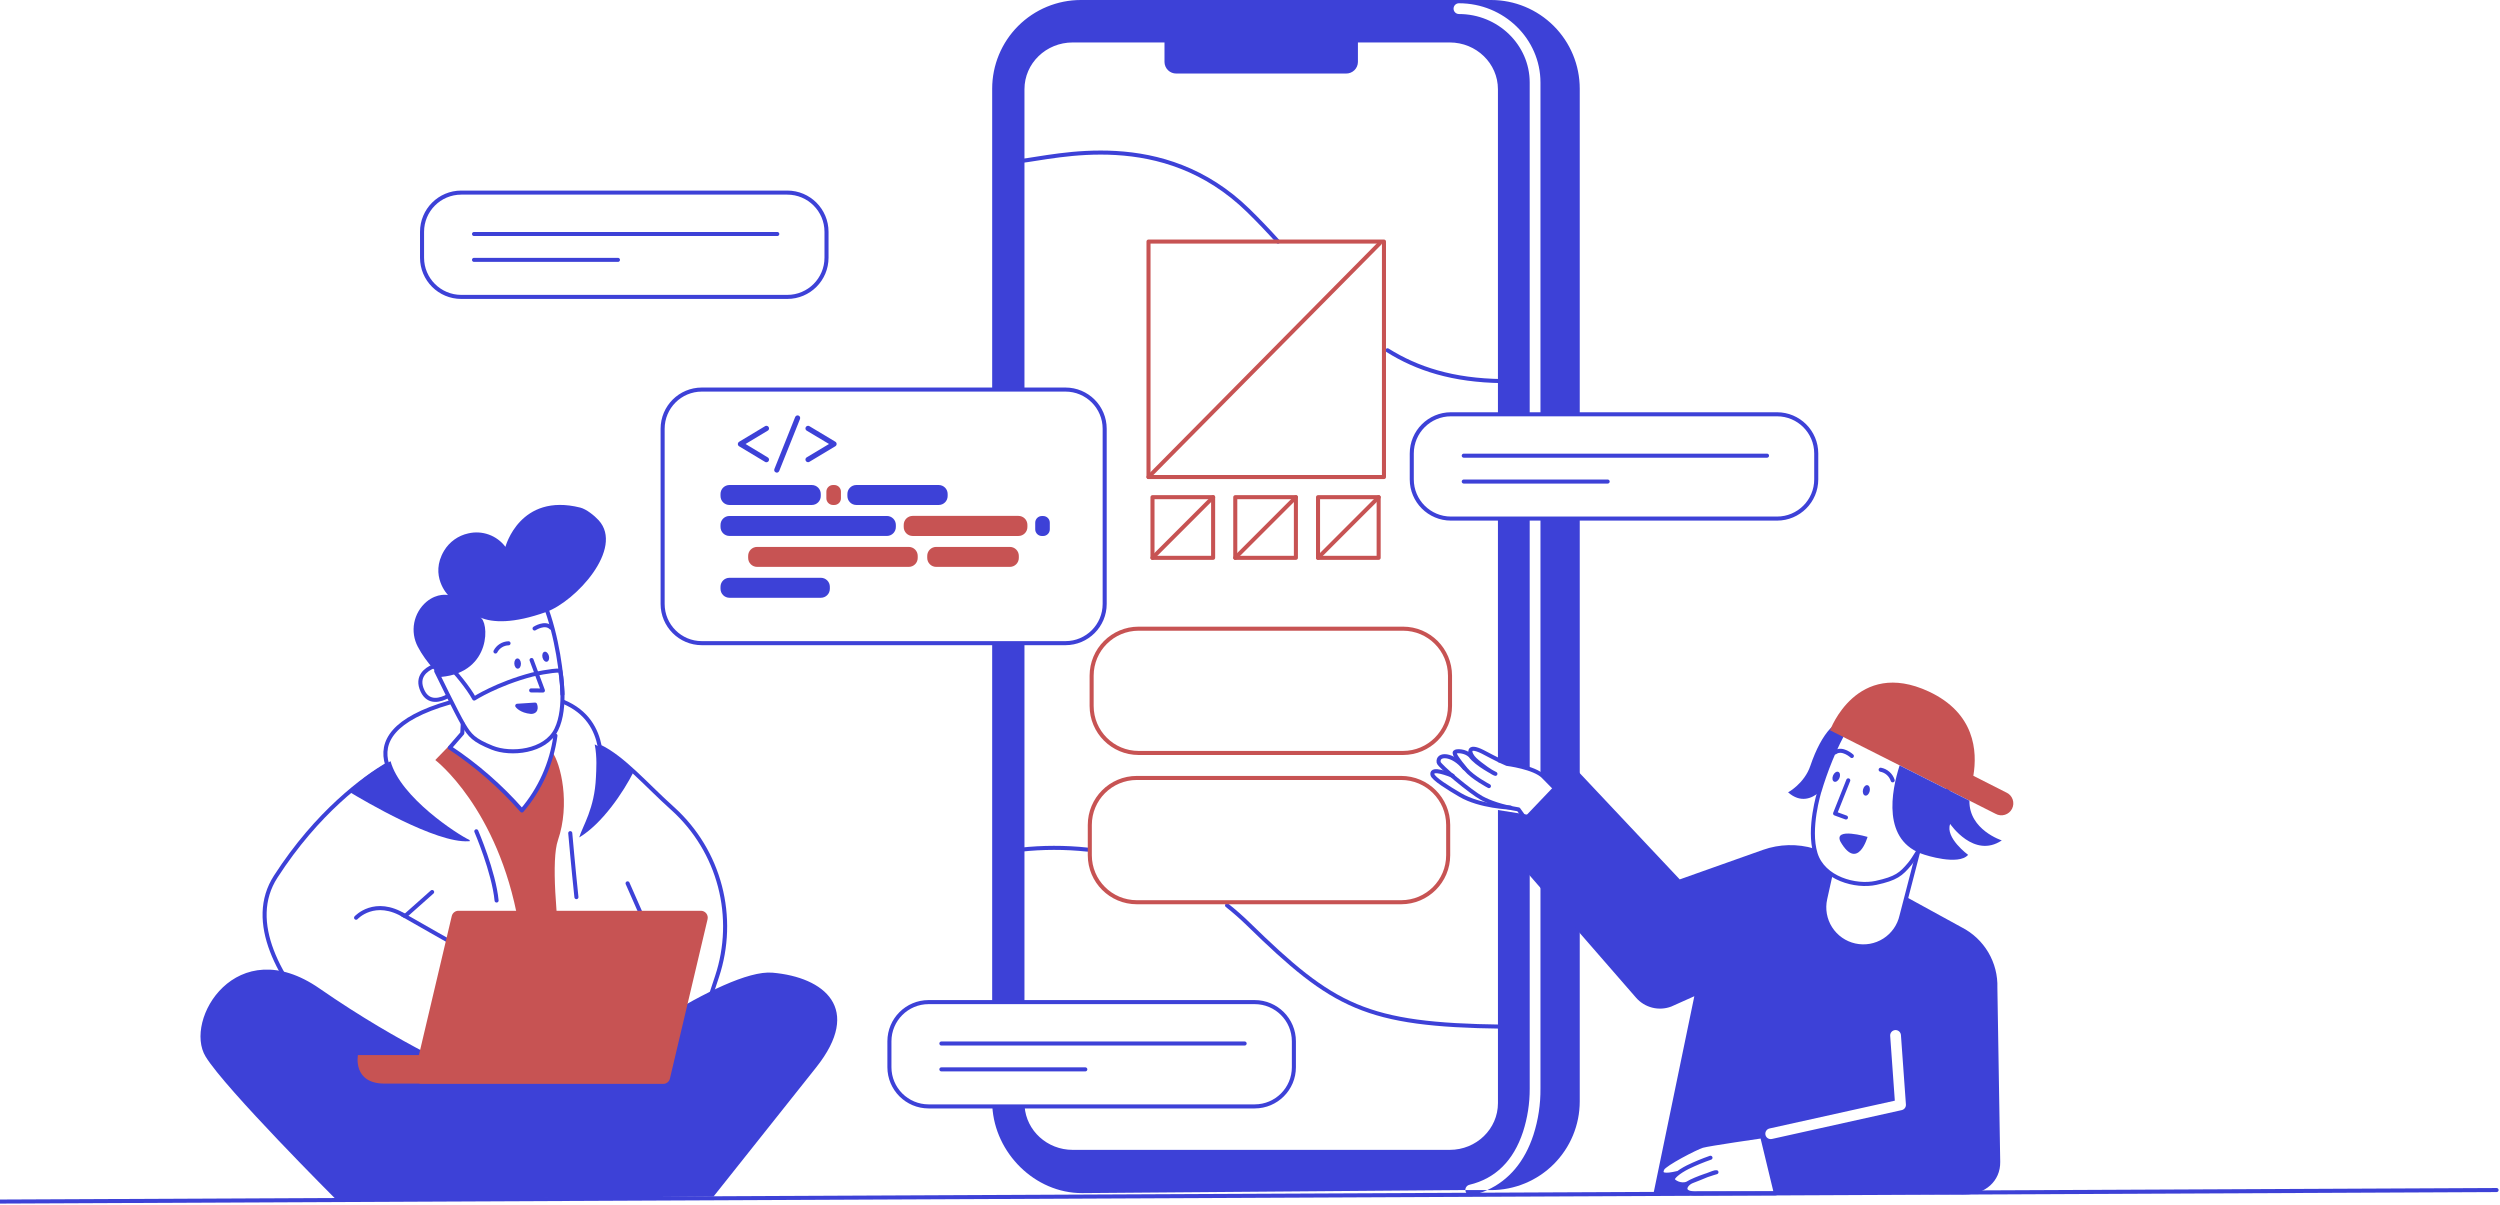 <svg width="923" height="445" viewBox="0 0 923 445" fill="none" xmlns="http://www.w3.org/2000/svg">
<path d="M550.501 0H399.058C390.373 0 382.044 3.45 375.902 9.591C369.761 15.733 366.311 24.062 366.311 32.747V143.828H378.231V32.939C378.231 23.403 386.178 15.675 396.045 15.675H429.931V22.88C429.936 23.448 430.053 24.01 430.277 24.533C430.5 25.055 430.824 25.529 431.231 25.926C431.638 26.323 432.119 26.636 432.647 26.846C433.175 27.056 433.74 27.16 434.308 27.151H496.961C497.528 27.16 498.091 27.057 498.618 26.848C499.145 26.639 499.626 26.328 500.033 25.933C500.441 25.539 500.766 25.067 500.991 24.547C501.216 24.026 501.336 23.467 501.345 22.9V15.675H535.224C545.065 15.675 553.038 23.403 553.038 32.939V152.973H564.766V30.462C564.766 16.556 553.051 5.179 538.641 5.179C538.114 5.179 537.609 4.969 537.236 4.597C536.864 4.224 536.654 3.719 536.654 3.192C536.654 2.665 536.864 2.16 537.236 1.787C537.609 1.415 538.114 1.205 538.641 1.205C555.236 1.205 568.739 14.331 568.739 30.462V152.973H583.242V32.747C583.242 24.063 579.793 15.735 573.653 9.594C567.513 3.453 559.185 0.002 550.501 0V0Z" fill="#3D41D7"/>
<path d="M378.231 237.453H366.311V369.977H378.231V237.453Z" fill="#3D41D7"/>
<path d="M553.038 191.468V281.391L564.766 283.55V191.468H553.038Z" fill="#3D41D7"/>
<path d="M564.772 401.969C564.772 401.969 564.772 401.916 564.772 401.896V300.927L553.044 299.06V407.267C553.044 416.803 545.098 424.531 535.231 424.531H396.045C386.628 424.531 378.92 417.445 378.284 408.472H366.364C367.318 425.69 382.039 440.497 399.475 440.497L540.999 439.364C540.995 438.916 541.144 438.479 541.42 438.125C541.697 437.772 542.085 437.522 542.522 437.418C552.131 435.12 558.786 428.537 562.302 417.856C563.956 412.723 564.79 407.361 564.772 401.969Z" fill="#3D41D7"/>
<path d="M568.739 191.462V285.318L575.964 292.603L568.739 297.391V401.85C568.799 407.669 567.923 413.46 566.143 419.001C562.945 428.815 557.104 435.762 549.084 439.384H550.501C559.184 439.383 567.511 435.933 573.65 429.793C579.79 423.653 583.24 415.327 583.242 406.644V191.462H568.739Z" fill="#3D41D7"/>
<path d="M541.085 439.828C541.189 440.261 541.435 440.647 541.785 440.923C542.134 441.199 542.566 441.35 543.012 441.351C543.168 441.353 543.324 441.335 543.475 441.298C545.402 440.841 547.28 440.201 549.084 439.384H541.032C541.03 439.534 541.047 439.683 541.085 439.828Z" fill="#3D41D7"/>
<path d="M512.265 129.325C523.171 136.16 536.356 140.457 554.6 140.696" stroke="#3D41D7" stroke-width="1.5" stroke-linecap="round" stroke-linejoin="round"/>
<path d="M376.675 59.468C390.244 57.958 429.348 46.965 460.85 77.705C464.783 81.539 468.412 85.387 471.843 89.188" stroke="#3D41D7" stroke-width="1.5" stroke-linecap="round" stroke-linejoin="round"/>
<path d="M401.488 313.681C393.24 312.797 384.92 312.81 376.675 313.721" stroke="#3D41D7" stroke-width="1.5" stroke-linecap="round" stroke-linejoin="round"/>
<path d="M554.6 379.036C504.219 378.374 492.352 371.878 460.85 341.137C458.363 338.712 455.753 336.418 453.029 334.263" stroke="#3D41D7" stroke-width="1.5" stroke-linecap="round" stroke-linejoin="round"/>
<path d="M510.96 89.188H424.03V176.118H510.96V89.188Z" stroke="#C75353" stroke-width="1.5" stroke-linecap="round" stroke-linejoin="round"/>
<path d="M447.884 183.561H425.5V205.944H447.884V183.561Z" stroke="#C75353" stroke-width="1.5" stroke-linecap="round" stroke-linejoin="round"/>
<path d="M447.884 183.561L425.5 205.944" stroke="#C75353" stroke-width="1.5" stroke-linecap="round" stroke-linejoin="round"/>
<path d="M478.445 183.561H456.062V205.944H478.445V183.561Z" stroke="#C75353" stroke-width="1.5" stroke-linecap="round" stroke-linejoin="round"/>
<path d="M478.445 183.561L456.062 205.944" stroke="#C75353" stroke-width="1.5" stroke-linecap="round" stroke-linejoin="round"/>
<path d="M509 183.561H486.617V205.944H509V183.561Z" stroke="#C75353" stroke-width="1.5" stroke-linecap="round" stroke-linejoin="round"/>
<path d="M509.007 183.561L486.617 205.944" stroke="#C75353" stroke-width="1.5" stroke-linecap="round" stroke-linejoin="round"/>
<path d="M517.986 232.109H420.388C410.802 232.109 403.031 239.88 403.031 249.466V260.637C403.031 270.223 410.802 277.994 420.388 277.994H517.986C527.572 277.994 535.343 270.223 535.343 260.637V249.466C535.343 239.88 527.572 232.109 517.986 232.109Z" stroke="#C75353" stroke-width="1.5" stroke-linecap="round" stroke-linejoin="round"/>
<path d="M517.311 287.219H419.713C410.127 287.219 402.356 294.99 402.356 304.576V315.748C402.356 325.333 410.127 333.104 419.713 333.104H517.311C526.897 333.104 534.668 325.333 534.668 315.748V304.576C534.668 294.99 526.897 287.219 517.311 287.219Z" stroke="#C75353" stroke-width="1.5" stroke-linecap="round" stroke-linejoin="round"/>
<path d="M509.424 89.811L424.03 176.118" stroke="#C75353" stroke-width="1.5" stroke-linecap="round" stroke-linejoin="round"/>
<path d="M393.369 143.828H259.117C251.122 143.828 244.641 150.309 244.641 158.304V222.977C244.641 230.972 251.122 237.453 259.117 237.453H393.369C401.364 237.453 407.846 230.972 407.846 222.977V158.304C407.846 150.309 401.364 143.828 393.369 143.828Z" stroke="#3D41D7" stroke-width="1.5" stroke-linecap="round" stroke-linejoin="round"/>
<path d="M308.016 179.065H307.559C306.198 179.065 305.095 180.168 305.095 181.528V183.978C305.095 185.339 306.198 186.442 307.559 186.442H308.016C309.376 186.442 310.479 185.339 310.479 183.978V181.528C310.479 180.168 309.376 179.065 308.016 179.065Z" fill="#C75353"/>
<path d="M299.718 179.065H269.322C267.493 179.065 266.011 180.547 266.011 182.376V183.131C266.011 184.96 267.493 186.442 269.322 186.442H299.718C301.547 186.442 303.029 184.96 303.029 183.131V182.376C303.029 180.547 301.547 179.065 299.718 179.065Z" fill="#3D41D7"/>
<path d="M303.069 213.321H269.322C267.493 213.321 266.011 214.804 266.011 216.633V217.388C266.011 219.216 267.493 220.699 269.322 220.699H303.069C304.898 220.699 306.38 219.216 306.38 217.388V216.633C306.38 214.804 304.898 213.321 303.069 213.321Z" fill="#3D41D7"/>
<path d="M335.511 201.918H279.527C277.698 201.918 276.216 203.401 276.216 205.229V205.984C276.216 207.813 277.698 209.295 279.527 209.295H335.511C337.34 209.295 338.822 207.813 338.822 205.984V205.229C338.822 203.401 337.34 201.918 335.511 201.918Z" fill="#C75353"/>
<path d="M372.84 201.918H345.643C343.814 201.918 342.332 203.401 342.332 205.229V205.984C342.332 207.813 343.814 209.295 345.643 209.295H372.84C374.669 209.295 376.151 207.813 376.151 205.984V205.229C376.151 203.401 374.669 201.918 372.84 201.918Z" fill="#C75353"/>
<path d="M385.125 190.515H384.668C383.307 190.515 382.204 191.618 382.204 192.978V195.428C382.204 196.789 383.307 197.892 384.668 197.892H385.125C386.485 197.892 387.588 196.789 387.588 195.428V192.978C387.588 191.618 386.485 190.515 385.125 190.515Z" fill="#3D41D7"/>
<path d="M327.439 190.495H269.322C267.493 190.495 266.011 191.977 266.011 193.806V194.561C266.011 196.39 267.493 197.872 269.322 197.872H327.439C329.267 197.872 330.75 196.39 330.75 194.561V193.806C330.75 191.977 329.267 190.495 327.439 190.495Z" fill="#3D41D7"/>
<path d="M346.563 179.065H316.167C314.339 179.065 312.856 180.547 312.856 182.376V183.131C312.856 184.96 314.339 186.442 316.167 186.442H346.563C348.392 186.442 349.874 184.96 349.874 183.131V182.376C349.874 180.547 348.392 179.065 346.563 179.065Z" fill="#3D41D7"/>
<path d="M376.006 190.468H336.961C335.133 190.468 333.65 191.951 333.65 193.779V194.574C333.65 196.403 335.133 197.885 336.961 197.885H376.006C377.835 197.885 379.317 196.403 379.317 194.574V193.779C379.317 191.951 377.835 190.468 376.006 190.468Z" fill="#C75353"/>
<path d="M272.945 163.059L282.494 157.324C282.64 157.243 282.804 157.202 282.971 157.205C283.224 157.208 283.467 157.31 283.646 157.49C283.825 157.669 283.928 157.911 283.931 158.165C283.93 158.336 283.884 158.503 283.798 158.651C283.712 158.798 283.589 158.921 283.441 159.006L275.262 163.92L283.441 168.866C283.589 168.952 283.712 169.074 283.798 169.222C283.884 169.369 283.93 169.537 283.931 169.708C283.928 169.961 283.825 170.203 283.646 170.383C283.467 170.562 283.224 170.664 282.971 170.668C282.804 170.671 282.64 170.63 282.494 170.549L272.945 164.814C272.784 164.733 272.65 164.61 272.555 164.457C272.461 164.305 272.411 164.129 272.411 163.949C272.411 163.77 272.461 163.594 272.555 163.442C272.65 163.289 272.784 163.166 272.945 163.085V163.059Z" fill="#3D41D7"/>
<path d="M293.805 153.636C293.89 153.547 293.993 153.476 294.107 153.428C294.221 153.38 294.343 153.356 294.467 153.357C294.721 153.357 294.966 153.459 295.146 153.639C295.326 153.819 295.427 154.063 295.427 154.318C295.428 154.458 295.401 154.598 295.348 154.728L287.666 173.933C287.601 174.074 287.502 174.197 287.379 174.292C287.256 174.386 287.112 174.45 286.959 174.476C286.806 174.503 286.649 174.492 286.501 174.445C286.353 174.397 286.219 174.315 286.11 174.204C286.021 174.118 285.951 174.015 285.903 173.901C285.855 173.788 285.831 173.665 285.831 173.542C285.829 173.4 285.859 173.26 285.917 173.131L293.593 153.927C293.645 153.818 293.717 153.719 293.805 153.636Z" fill="#3D41D7"/>
<path d="M308.883 163.92C308.882 164.098 308.833 164.273 308.741 164.425C308.649 164.578 308.517 164.703 308.36 164.787L298.804 170.522C298.659 170.603 298.494 170.644 298.327 170.641C298.074 170.638 297.832 170.536 297.652 170.356C297.473 170.177 297.371 169.935 297.367 169.681C297.369 169.51 297.414 169.343 297.5 169.195C297.586 169.048 297.709 168.925 297.857 168.84L306.069 163.92L297.857 159.006C297.709 158.921 297.586 158.798 297.5 158.651C297.414 158.503 297.369 158.336 297.367 158.165C297.371 157.911 297.473 157.669 297.652 157.49C297.832 157.31 298.074 157.208 298.327 157.205C298.494 157.202 298.659 157.243 298.804 157.324L308.373 163.059C308.527 163.144 308.655 163.269 308.745 163.42C308.834 163.572 308.882 163.744 308.883 163.92Z" fill="#3D41D7"/>
<path d="M737.434 364.732C737.587 360.137 736.429 355.593 734.094 351.633C731.759 347.672 728.344 344.459 724.249 342.369L703.581 331.045L702.018 338.124C701.132 341.8 698.839 344.981 695.631 346.984C692.424 348.986 688.558 349.649 684.867 348.831C681.175 348.013 677.952 345.778 675.892 342.608C673.831 339.438 673.097 335.585 673.847 331.879L675.913 322.562C673.242 320.793 671.252 318.168 670.271 315.118C670.092 314.529 669.94 313.92 669.814 313.304C663.611 311.444 656.977 311.608 650.874 313.774L620.161 324.674L580.825 282.875L554.058 310.927L604.022 368.341C605.596 370.154 607.689 371.44 610.017 372.026C612.345 372.612 614.797 372.47 617.042 371.619L625.544 367.805L610.558 440.206L624.273 440.47C620.657 439.808 622.452 436.901 624.836 436.04C626.359 435.491 628.544 434.55 630.379 433.815C627.778 434.619 625.265 435.682 622.876 436.987C620.505 437.941 617.816 436.325 617.578 435.53C617.412 435.034 618.287 433.981 619.929 432.802L619.306 433.093C614.724 434.199 612.552 433.928 613.764 431.464C614.618 429.709 626.213 423.716 628.485 423.041C630.756 422.365 650.57 419.511 650.57 419.511L655.649 440.563L725.593 440.994C732.785 440.994 738.599 436.146 738.48 428.961L737.434 364.732ZM702.104 409.856L654.179 420.511C654.038 420.542 653.893 420.558 653.749 420.557C653.258 420.558 652.785 420.378 652.42 420.051C652.055 419.725 651.823 419.274 651.77 418.787C651.716 418.3 651.845 417.81 652.131 417.412C652.417 417.014 652.839 416.736 653.318 416.63L699.568 406.366L697.853 382.433C697.834 382.172 697.867 381.91 697.949 381.662C698.032 381.414 698.163 381.185 698.334 380.987C698.505 380.789 698.714 380.627 698.947 380.51C699.181 380.393 699.436 380.323 699.697 380.304C699.958 380.286 700.22 380.318 700.468 380.401C700.716 380.484 700.946 380.614 701.143 380.785C701.341 380.957 701.503 381.165 701.62 381.399C701.737 381.633 701.807 381.888 701.826 382.149L703.667 407.79C703.697 408.264 703.555 408.734 703.268 409.113C702.982 409.492 702.569 409.755 702.104 409.856Z" fill="#3D41D7"/>
<path d="M557.627 298.152C557.627 298.152 546.455 297.821 539.138 293.517C534.767 290.967 529.112 287.471 528.84 285.954C528.324 283.127 535.224 286.02 536.323 286.391" stroke="#3D41D7" stroke-width="1.5" stroke-linecap="round" stroke-linejoin="round"/>
<path d="M563.898 303.384L560.634 298.828C554.415 297.828 549.985 296.238 547.005 294.623C543.144 292.523 531.383 282.782 531.158 281.497C530.562 278.08 536.39 278.186 540.681 283.63" stroke="#3D41D7" stroke-width="1.5" stroke-linecap="round" stroke-linejoin="round"/>
<path d="M549.713 290.232C549.713 290.232 543.714 287.113 541.105 283.961C538.495 280.809 536.654 278.332 537.131 277.703C537.608 277.074 541.032 277.173 542.833 278.981C545.118 282.239 552.104 285.709 552.104 285.709C551.336 285.597 546.806 282.484 544.581 280.412C542.356 278.339 541.369 274.524 547.462 277.604C547.462 277.604 553.952 281.094 556.356 282.021C556.356 282.021 566.547 283.305 569.832 286.729C570.494 287.391 572.342 289.318 575.004 291.987" stroke="#3D41D7" stroke-width="1.5" stroke-linecap="round" stroke-linejoin="round"/>
<path d="M619.319 433.093C614.737 434.199 612.565 433.928 613.777 431.464C614.631 429.709 626.226 423.716 628.498 423.041C630.769 422.365 650.583 419.511 650.583 419.511L655.662 440.563H626.968C620.021 441.007 622.028 437.06 624.862 436.04C627.697 435.02 632.935 432.577 633.716 432.775C633.716 432.775 626.24 434.908 622.902 436.987C620.531 437.941 617.843 436.325 617.604 435.53C617.366 434.736 619.531 432.716 623.167 430.895C625.878 429.579 628.664 428.425 631.511 427.438" stroke="#3D41D7" stroke-width="1.5" stroke-linecap="round" stroke-linejoin="round"/>
<path d="M708.303 313.993L702.045 338.104C701.635 339.955 700.864 341.707 699.777 343.259C698.69 344.812 697.307 346.135 695.708 347.153C694.109 348.171 692.325 348.864 690.458 349.192C688.591 349.519 686.677 349.476 684.827 349.064V349.064C682.976 348.655 681.223 347.885 679.67 346.798C678.116 345.711 676.792 344.328 675.774 342.729C674.755 341.13 674.062 339.345 673.734 337.478C673.405 335.611 673.449 333.697 673.861 331.846L675.774 323.237" stroke="#3D41D7" stroke-width="1.5" stroke-linecap="round" stroke-linejoin="round"/>
<path d="M716.62 299.258C716.62 299.258 728.149 276.796 705.541 264.823C703.435 263.703 688.88 256.346 681.893 268.134C677.258 276.001 673.827 285.093 671.688 292.318C671.688 292.358 667.457 305.9 670.298 315.145C673.139 324.389 685.171 327.588 692.628 325.959C700.084 324.33 701.859 322.793 705.044 318.999C708.23 315.204 716.594 299.324 716.594 299.324L716.62 299.258Z" stroke="#3D41D7" stroke-width="1.5" stroke-linecap="round" stroke-linejoin="round"/>
<path d="M671.688 292.272C673.827 285.047 677.224 275.955 681.893 268.087C682.105 267.723 682.33 267.379 682.555 267.054C678.754 264.094 672.622 270.206 668.37 282.769C666.172 289.272 660.166 292.537 660.166 292.537C664.755 296.556 668.887 294.815 671.609 292.537C671.662 292.371 671.688 292.278 671.688 292.272Z" fill="#3D41D7"/>
<path d="M682.383 288.106L677.516 300.344L681.529 301.814" stroke="#3D41D7" stroke-width="1.5" stroke-linecap="round" stroke-linejoin="round"/>
<path d="M679.108 287.283C679.536 286.285 679.36 285.251 678.715 284.974C678.069 284.697 677.199 285.282 676.771 286.281C676.343 287.279 676.518 288.312 677.164 288.589C677.809 288.866 678.679 288.281 679.108 287.283Z" fill="#3D41D7"/>
<path d="M690.297 292.085C690.531 291.025 690.165 290.042 689.479 289.891C688.794 289.739 688.048 290.477 687.814 291.537C687.58 292.598 687.946 293.581 688.631 293.732C689.317 293.883 690.063 293.146 690.297 292.085Z" fill="#3D41D7"/>
<path d="M698.78 288.106C698.459 287.114 697.877 286.225 697.096 285.534C696.314 284.844 695.361 284.376 694.336 284.179" stroke="#3D41D7" stroke-width="1.5" stroke-linecap="round" stroke-linejoin="round"/>
<path d="M683.708 279.12C683.708 279.12 680.171 275.882 677.516 277.796" stroke="#3D41D7" stroke-width="1.5" stroke-linecap="round" stroke-linejoin="round"/>
<path d="M740.765 292.616L728.56 286.424C730.09 277.319 729.15 263.246 712.084 255.3C685.416 242.91 675.662 269.624 675.662 269.624L736.765 300.457C737.284 300.746 737.856 300.927 738.447 300.989C739.038 301.052 739.635 300.994 740.203 300.82C740.771 300.646 741.298 300.358 741.753 299.976C742.207 299.593 742.579 299.122 742.847 298.592C743.115 298.061 743.273 297.482 743.312 296.889C743.35 296.296 743.268 295.702 743.071 295.141C742.874 294.581 742.566 294.066 742.165 293.627C741.764 293.189 741.279 292.836 740.738 292.59L740.765 292.616Z" fill="#C75353"/>
<path d="M679.516 310.781C676.787 305.238 689.502 308.986 689.502 308.986C689.502 308.986 685.906 321.767 679.516 310.781Z" fill="#3D41D7"/>
<path d="M727.116 295.616L701.336 282.603C698.343 291.927 694.588 310.668 710.561 315.575C710.561 315.575 723.044 319.714 726.626 315.615C726.626 315.615 718.064 309.331 720.004 304.198C720.004 304.198 728.778 317.171 739.063 310.278C739.063 310.278 726.898 306.377 727.116 295.616Z" fill="#3D41D7"/>
<path d="M656.08 152.954H535.701C527.706 152.954 521.225 159.435 521.225 167.43V176.986C521.225 184.981 527.706 191.462 535.701 191.462H656.08C664.075 191.462 670.556 184.981 670.556 176.986V167.43C670.556 159.435 664.075 152.954 656.08 152.954Z" stroke="#3D41D7" stroke-width="1.5" stroke-linecap="round" stroke-linejoin="round"/>
<path d="M540.416 168.237H652.378" stroke="#3D41D7" stroke-width="1.5" stroke-linecap="round" stroke-linejoin="round"/>
<path d="M540.416 177.787H593.546" stroke="#3D41D7" stroke-width="1.5" stroke-linecap="round" stroke-linejoin="round"/>
<path d="M463.227 369.977H342.848C334.854 369.977 328.372 376.458 328.372 384.453V394.009C328.372 402.004 334.854 408.485 342.848 408.485H463.227C471.222 408.485 477.703 402.004 477.703 394.009V384.453C477.703 376.458 471.222 369.977 463.227 369.977Z" stroke="#3D41D7" stroke-width="1.5" stroke-linecap="round" stroke-linejoin="round"/>
<path d="M347.557 385.261H459.519" stroke="#3D41D7" stroke-width="1.5" stroke-linecap="round" stroke-linejoin="round"/>
<path d="M347.557 394.81H400.694" stroke="#3D41D7" stroke-width="1.5" stroke-linecap="round" stroke-linejoin="round"/>
<path d="M290.672 71.109H170.293C162.298 71.109 155.817 77.591 155.817 85.586V95.141C155.817 103.137 162.298 109.618 170.293 109.618H290.672C298.667 109.618 305.148 103.137 305.148 95.141V85.586C305.148 77.591 298.667 71.109 290.672 71.109Z" stroke="#3D41D7" stroke-width="1.5" stroke-linecap="round" stroke-linejoin="round"/>
<path d="M175.008 86.393H286.97" stroke="#3D41D7" stroke-width="1.5" stroke-linecap="round" stroke-linejoin="round"/>
<path d="M175.008 95.943H228.145" stroke="#3D41D7" stroke-width="1.5" stroke-linecap="round" stroke-linejoin="round"/>
<path d="M166.049 259.353C145.016 265.405 140.354 273.922 142.93 282.259C134.494 287.325 117.223 299.742 101.78 323.674C80.357 356.871 149.46 409.346 161.638 409.346C173.816 409.346 259.693 375.798 259.693 375.798L264.74 360.514C268.304 349.754 268.675 338.192 265.808 327.226C262.94 316.26 256.957 306.359 248.581 298.722L248.177 298.358C238.906 290.06 230.039 279.729 221.43 275.65C220.232 269.432 216.868 262.79 207.974 259.094" stroke="#3D41D7" stroke-width="1.5" stroke-linecap="round" stroke-linejoin="round"/>
<path d="M219.569 274.822C220.503 279.63 220.139 284.199 220.02 286.974C219.523 298.583 215.152 304.854 213.841 309.185C222.311 304.132 230.138 292.51 233.953 284.908C231.556 282.636 223.794 276.908 219.569 274.822Z" fill="#3D41D7"/>
<path d="M173.28 310.092C169.088 308.165 147.791 294.417 144.195 281.034C139.884 283.345 133.169 287.385 128.997 292.365C133.825 295.285 161.016 311.45 173.041 310.582L173.525 310.543C173.412 310.364 173.333 310.211 173.28 310.092Z" fill="#3D41D7"/>
<path d="M205.994 310.211C210.576 296.861 207.093 282.007 203.881 277.643C201.865 285.602 198.035 292.986 192.69 299.218C184.889 290.331 175.938 282.523 166.075 276.001L166.459 275.557L165.558 275.597L160.698 280.603C160.698 280.603 183.876 298.232 191.418 340.707C196.319 368.301 198.835 394.221 198.835 394.221L213.205 393.453C213.205 393.453 201.001 324.734 205.994 310.211Z" fill="#C75353"/>
<path d="M159.764 246.122C157.572 247.082 153.453 249.684 155.99 255.075C158.261 259.902 162.738 258.446 165.413 256.989" stroke="#3D41D7" stroke-width="1.5" stroke-linecap="round" stroke-linejoin="round"/>
<path d="M201.027 222.838C205.822 235.102 207.484 249.539 207.65 256.28" stroke="#3D41D7" stroke-width="1.5" stroke-linecap="round" stroke-linejoin="round"/>
<path d="M170.863 267.326L170.671 270.723L166.075 276.021C175.939 282.543 184.889 290.351 192.69 299.238C199.392 291.407 203.69 281.806 205.067 271.591" stroke="#3D41D7" stroke-width="1.5" stroke-linecap="round" stroke-linejoin="round"/>
<path d="M165.797 246.174C167.519 247.234 173.221 254.366 175.068 257.902C175.068 257.902 183.465 252.479 196.557 249.042C196.557 249.042 203.762 247.419 206.828 247.578C206.828 247.578 209.477 261.028 205.385 269.346C201.292 277.663 188.511 278.796 181.717 276.054C174.922 273.312 173.492 271.604 171.062 267.505C168.631 263.406 161.036 247.764 161.036 247.764L165.797 246.174Z" stroke="#3D41D7" stroke-width="1.5" stroke-linecap="round" stroke-linejoin="round"/>
<path d="M162.83 249.923C162.83 249.923 157.36 244.784 154.268 238.797C152.826 236.078 152.357 232.947 152.938 229.925C153.518 226.902 155.113 224.168 157.459 222.176C161.539 218.792 165.406 219.699 165.406 219.699C165.406 219.699 158.42 212.573 163.969 203.302C164.942 201.692 166.233 200.296 167.763 199.201C169.294 198.106 171.031 197.333 172.869 196.932C175.394 196.333 178.038 196.485 180.477 197.367C182.917 198.249 185.046 199.824 186.604 201.898C186.604 201.898 191.902 181.8 214.232 187.402C216.483 187.965 219.457 190.363 221.026 192.078C230.529 202.494 212.53 222.063 201.603 225.957C189.61 230.235 181.909 229.977 177.2 227.944C180.564 229.016 181.823 248.241 162.83 249.923Z" fill="#3D41D7"/>
<path d="M196.253 243.678L200.444 254.936L196.107 254.896" stroke="#3D41D7" stroke-width="1.5" stroke-linecap="round" stroke-linejoin="round"/>
<path d="M201.932 244.306C202.589 244.143 202.918 243.189 202.667 242.173C202.416 241.158 201.68 240.466 201.023 240.628C200.366 240.791 200.037 241.746 200.288 242.761C200.539 243.776 201.275 244.468 201.932 244.306Z" fill="#3D41D7"/>
<path d="M191.207 246.875C191.882 246.838 192.384 245.962 192.328 244.917C192.271 243.873 191.678 243.056 191.002 243.092C190.326 243.129 189.824 244.005 189.881 245.05C189.938 246.094 190.531 246.911 191.207 246.875Z" fill="#3D41D7"/>
<path d="M182.922 240.539C183.381 239.647 184.071 238.895 184.921 238.362C185.77 237.828 186.747 237.533 187.75 237.506" stroke="#3D41D7" stroke-width="1.5" stroke-linecap="round" stroke-linejoin="round"/>
<path d="M197.359 232.043C197.359 232.043 201.219 229.519 203.444 231.738" stroke="#3D41D7" stroke-width="1.5" stroke-linecap="round" stroke-linejoin="round"/>
<path d="M196.081 262.836C192.273 262.478 190.968 260.571 190.968 260.571L197.551 260.141C197.551 260.141 198.604 262.776 196.081 262.836Z" fill="#3D41D7" stroke="#3D41D7" stroke-width="1.5" stroke-linecap="round" stroke-linejoin="round"/>
<path d="M175.856 306.913C175.856 306.913 182.313 321.893 183.339 332.469" stroke="#3D41D7" stroke-width="1.5" stroke-linecap="round" stroke-linejoin="round"/>
<path d="M210.537 307.596C210.537 307.596 211.682 320.655 212.815 331.224" stroke="#3D41D7" stroke-width="1.5" stroke-linecap="round" stroke-linejoin="round"/>
<path d="M131.467 338.826C131.467 338.826 138.334 331.25 149.546 338.217L159.545 329.33" stroke="#3D41D7" stroke-width="1.5" stroke-linecap="round" stroke-linejoin="round"/>
<path d="M174.796 352.56C173.584 351.951 148.638 337.713 148.638 337.713" stroke="#3D41D7" stroke-width="1.5" stroke-linecap="round" stroke-linejoin="round"/>
<path d="M236.668 337.422L231.701 326.131" stroke="#3D41D7" stroke-width="1.5" stroke-linecap="round" stroke-linejoin="round"/>
<path d="M173.565 396.585C173.565 396.585 148.705 386.254 117.971 364.951C87.238 343.647 67.643 376.639 75.927 390.115C83.211 402.035 124.13 442.901 124.13 442.901L263.422 441.768C263.422 441.768 296.149 400.585 301.288 394.135C318.658 372.321 304.307 360.785 285.216 359.116C267.243 357.54 218.742 392.89 212.782 397.426L173.565 396.585Z" fill="#3D41D7"/>
<path d="M258.766 336.257H169.253C168.683 336.255 168.129 336.447 167.682 336.8C167.235 337.154 166.92 337.648 166.79 338.203L154.665 389.539H132.149C132.149 389.539 130.116 400.068 142.003 400.068H154.585C154.82 400.137 155.063 400.173 155.307 400.174H244.866C245.436 400.173 245.988 399.981 246.435 399.628C246.882 399.275 247.197 398.781 247.329 398.227L261.236 339.369C261.323 338.997 261.324 338.61 261.241 338.237C261.157 337.864 260.99 337.515 260.753 337.216C260.515 336.917 260.213 336.675 259.869 336.509C259.525 336.343 259.148 336.256 258.766 336.257Z" fill="#C75353"/>
<path d="M921.737 439.364L-83 444" stroke="#3D41D7" stroke-width="1.5" stroke-linecap="round" stroke-linejoin="round"/>
</svg>
